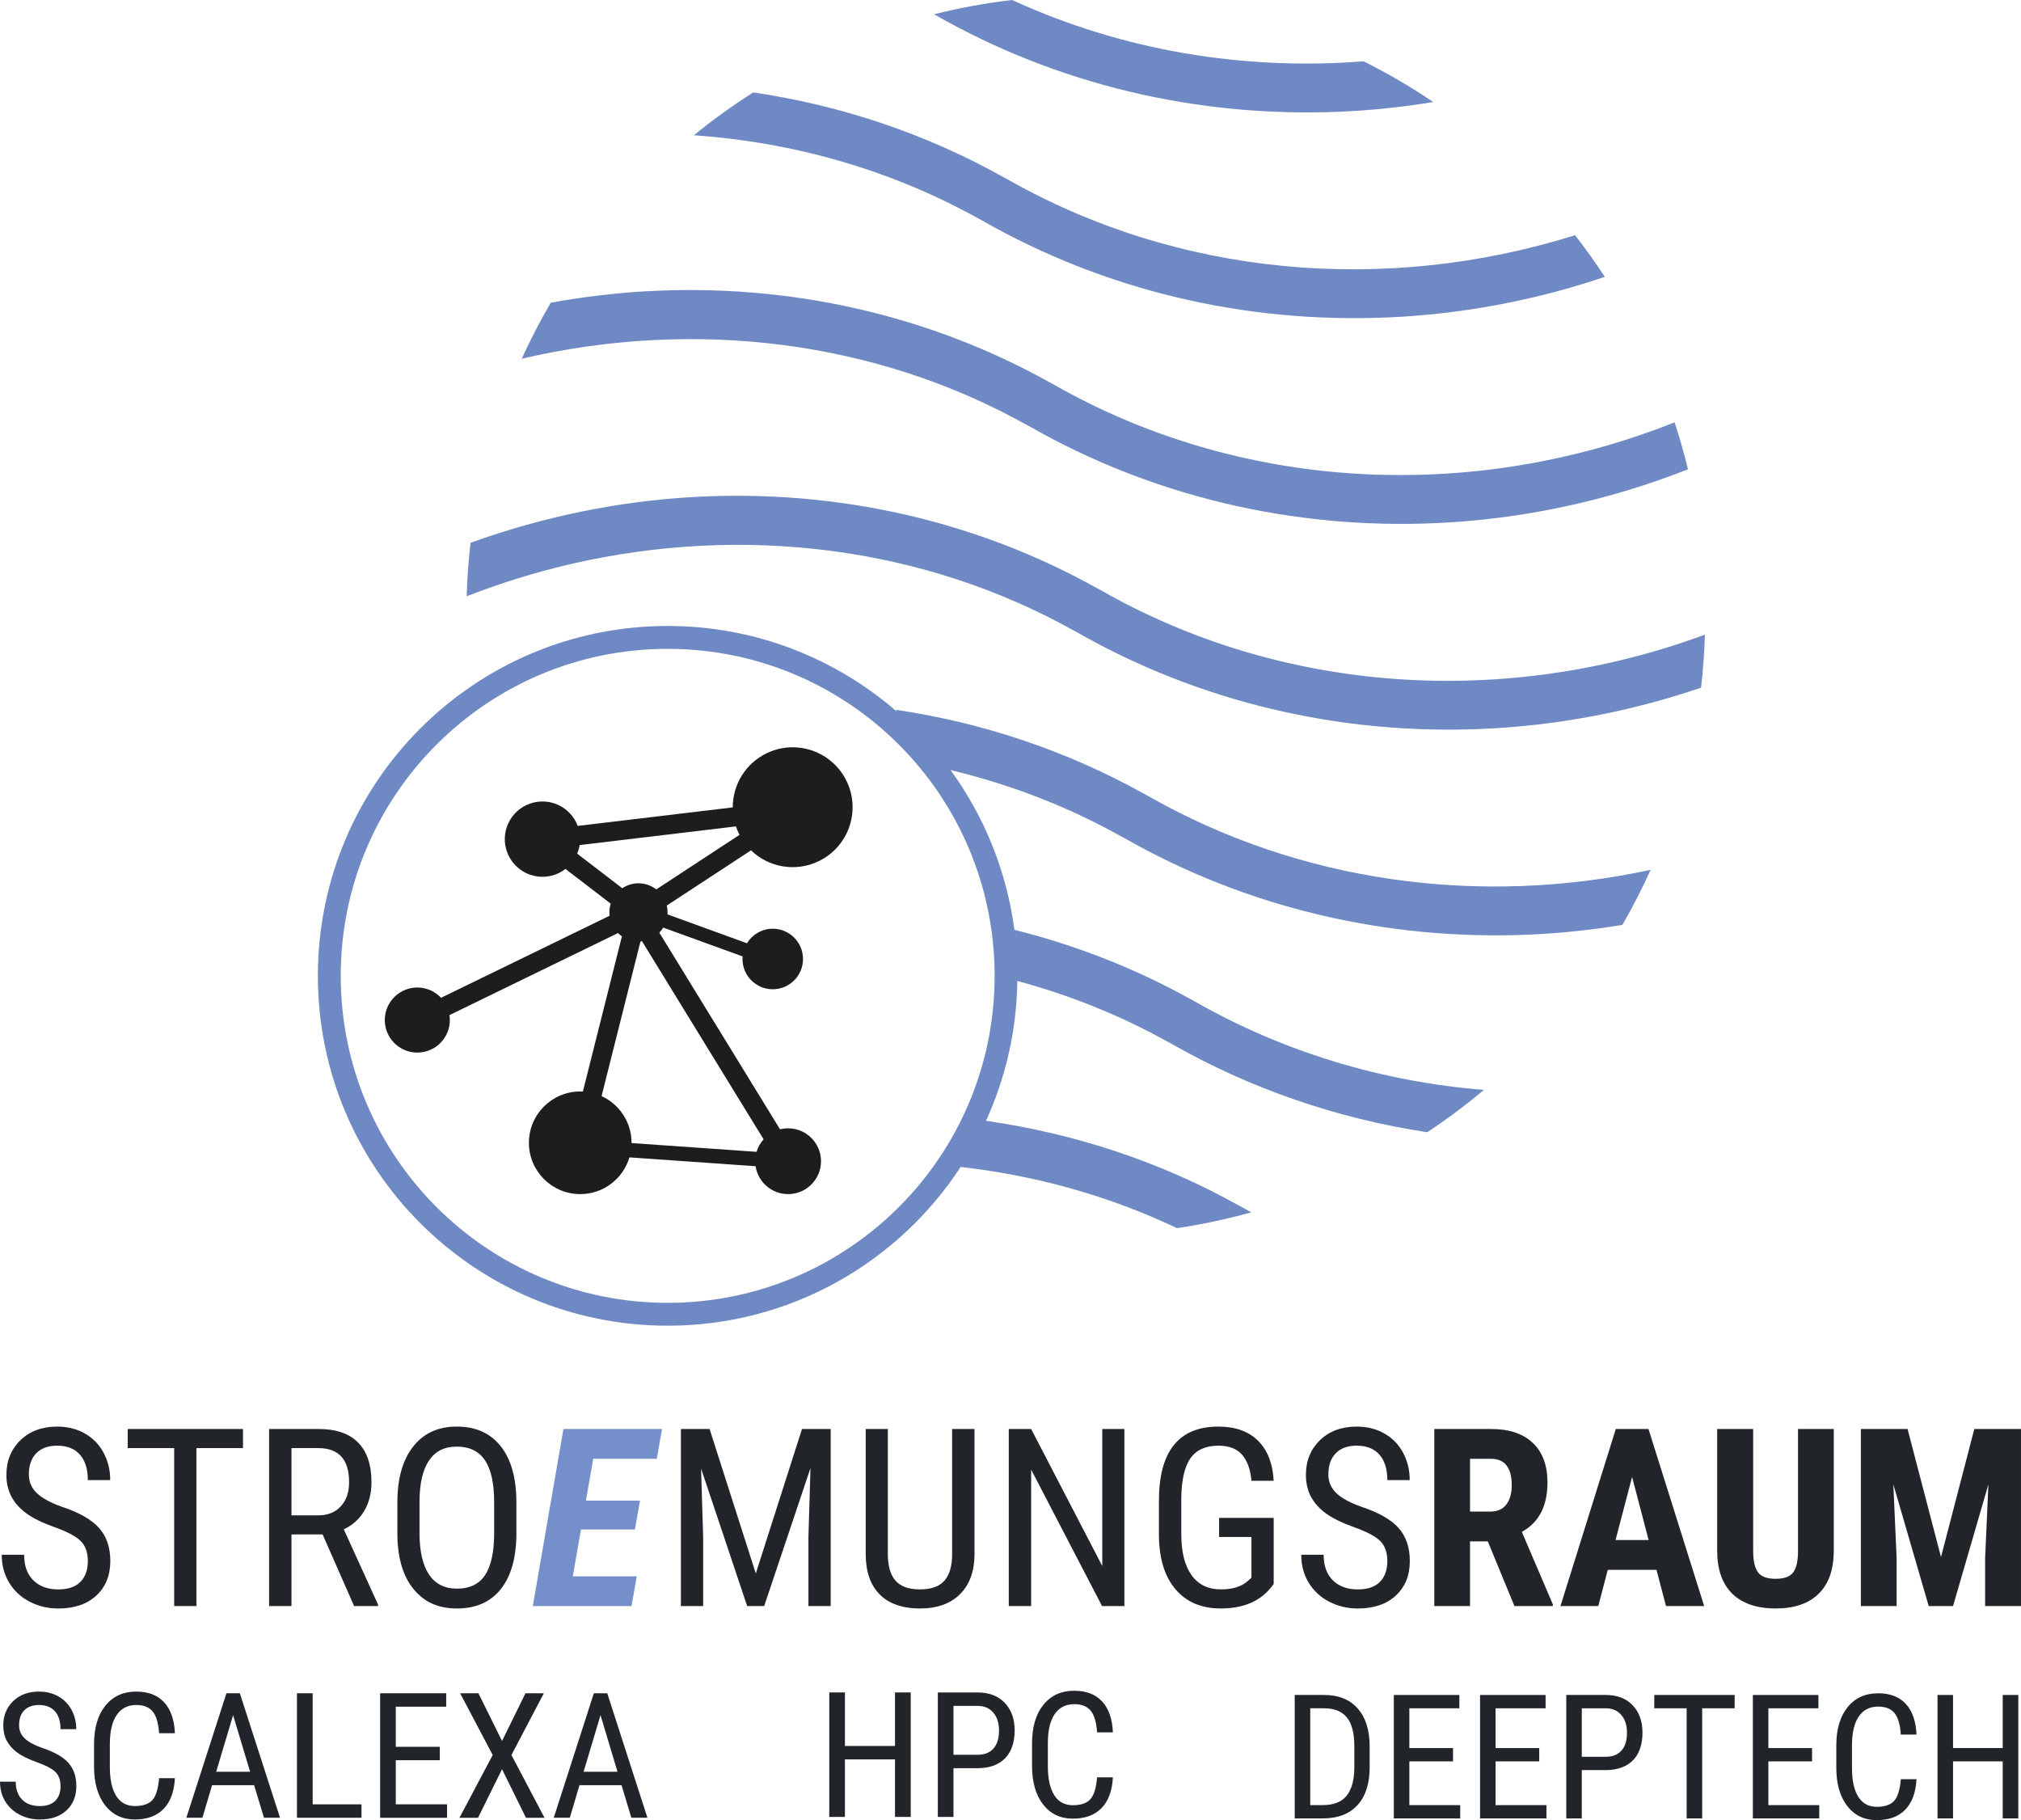 <?xml version="1.0" encoding="UTF-8"?>
<svg id="Ebene_1" data-name="Ebene 1" xmlns="http://www.w3.org/2000/svg" viewBox="0 0 1891.6 1703.32">
  <defs>
    <style>
      .cls-1 {
        fill: #212529;
      }

      .cls-2 {
        fill: #6f89c4;
      }

      .cls-3 {
        fill: #748fc9;
      }

      .cls-4 {
        fill: #1d1d1b;
      }
    </style>
  </defs>
  <g>
    <path class="cls-2" d="m1254.73,104.53c29.13-1.25,58.07-4.35,86.72-9.05-20.76-14.09-42.55-26.75-65.12-38.1-112.61,8.84-226.14-10.1-329.05-57.38-24.86,2.95-49.27,7.37-73.07,13.37l1.02.54c113.95,65.05,245.17,96.38,379.49,90.62Z"/>
    <path class="cls-2" d="m919.4,206.44c113.95,65.05,245.17,96.39,379.5,90.63,69.3-2.97,137.63-15.85,203.15-37.99-8.74-13.39-18.03-26.38-27.82-38.97-177.54,55.68-371.75,38.89-532.75-53.15l-3.06-1.62c-72.08-40.23-151.1-66.74-233.39-78.85-19.32,12.32-37.92,25.65-55.59,40.1,93.5,6.51,184.89,32.41,267.2,78.4l2.76,1.45Z"/>
    <path class="cls-2" d="m960.8,397.52l2.76,1.46c113.95,65.05,245.17,96.39,379.49,90.62,81.29-3.49,161.2-20.68,236.84-50.39-3.59-14.89-7.76-29.56-12.48-43.98-190.19,75.57-405.82,64.85-581.79-35.74l-3.07-1.62c-113.2-63.18-243.48-92.69-376.76-85.35-30.32,1.67-60.45,5.35-90.29,10.77-9.93,16.97-19,34.48-27.2,52.49.99-.23,1.97-.52,2.95-.75,159.82-36.65,328.05-16.55,469.51,62.5Z"/>
    <path class="cls-2" d="m1029.8,552.03l-3.05-1.61c-113.21-63.19-243.48-92.7-376.77-85.36-71.46,3.93-141.99,18.54-209.57,42.89-1.92,16.49-3.12,33.18-3.62,50.06,32.32-12.58,65.29-22.79,98.66-30.45,159.82-36.65,328.05-16.55,469.51,62.5l2.77,1.46c113.95,65.05,245.17,96.38,379.49,90.62,69.93-3,138.86-16.11,204.92-38.61,1.91-16.34,3.1-32.89,3.62-49.62-186.24,68.82-394.86,55.94-565.95-41.87Z"/>
    <path class="cls-2" d="m1073.97,744.56l-3.06-1.62c-71.82-40.09-150.54-66.57-232.51-78.73.35.63.76,1.23,1.14,1.85-57.48-49.95-132.48-80.26-214.61-80.26-180.83,0-327.41,146.59-327.41,327.41s146.59,327.41,327.41,327.41c114.81,0,215.75-59.14,274.2-148.57,70.1,7.96,138.6,26.89,202.5,57.28,23.71-3.5,46.92-8.52,69.6-14.8-2.98-1.64-5.98-3.23-8.93-4.92l-3.06-1.62c-72.93-40.7-153.01-67.2-236.36-79.1,18.24-39.98,28.67-84.24,29.34-130.89,48.94,13.25,96.37,32.13,141.07,57.1l2.77,1.46c73.94,42.21,155.18,70.13,239.79,83.02,18.45-12.21,36.15-25.43,53.04-39.61-94.55-7.62-187.14-35.1-270.76-82.9l-3.06-1.62c-52.04-29.04-107.74-50.81-165.64-65.31-7.28-55.39-28.36-106.41-59.75-149.49,55.46,13.3,109.16,33.81,159.44,61.91l2.77,1.46c113.95,65.05,245.17,96.38,379.49,90.62,29.27-1.26,58.34-4.38,87.13-9.12,9.64-16.67,18.46-33.85,26.44-51.51-159.96,34.49-328.48,11.99-470.98-69.48Zm-449.04,474.67c-169,0-306.01-137.01-306.01-306.01s137.01-306.01,306.01-306.01,306.01,137.01,306.01,306.01-137.01,306.01-306.01,306.01Z"/>
  </g>
  <g>
    <path class="cls-1" d="m82.23,1461.1c0-8.27-2.24-14.6-6.71-19-4.48-4.4-12.56-8.69-24.24-12.86-11.68-4.17-20.61-8.55-26.8-13.14-6.18-4.59-10.81-9.82-13.88-15.7-3.07-5.88-4.61-12.61-4.61-20.2,0-13.12,4.38-23.93,13.14-32.43,8.76-8.49,20.24-12.74,34.42-12.74,9.71,0,18.36,2.17,25.94,6.5,7.58,4.33,13.43,10.36,17.52,18.09,4.1,7.73,6.14,16.22,6.14,25.47h-20.94c0-10.24-2.47-18.17-7.4-23.78-4.93-5.61-12.02-8.42-21.28-8.42-8.42,0-14.95,2.36-19.57,7.07-4.63,4.71-6.94,11.32-6.94,19.83,0,6.99,2.5,12.84,7.51,17.56,5.01,4.71,12.74,8.93,23.21,12.65,16.31,5.4,27.97,12.04,34.99,19.93,7.02,7.89,10.52,18.21,10.52,30.95,0,13.43-4.36,24.18-13.09,32.26-8.72,8.08-20.6,12.12-35.62,12.12-9.63,0-18.53-2.1-26.68-6.32-8.16-4.21-14.56-10.13-19.23-17.75-4.66-7.62-7-16.37-7-26.23h20.94c0,10.24,2.86,18.21,8.59,23.9,5.73,5.69,13.52,8.54,23.38,8.54,9.18,0,16.08-2.35,20.71-7.05,4.63-4.7,6.94-11.11,6.94-19.23Z"/>
    <path class="cls-1" d="m227.42,1355.16h-43.58v147.81h-20.82v-147.81h-43.47v-17.87h107.87v17.87Z"/>
    <path class="cls-1" d="m301.95,1435.95h-29.13v67.02h-20.94v-165.68h46.43c16.23,0,28.52,4.23,36.87,12.69,8.34,8.46,12.52,20.84,12.52,37.15,0,10.24-2.26,19.17-6.77,26.8-4.52,7.62-10.91,13.37-19.17,17.24l32.09,70.43v1.37h-22.42l-29.47-67.02Zm-29.13-17.87h25.26c8.72,0,15.68-2.81,20.88-8.43,5.2-5.62,7.79-13.15,7.79-22.57,0-21.28-9.63-31.92-28.9-31.92h-25.03v62.92Z"/>
    <path class="cls-1" d="m483.33,1434.7c0,22.61-4.82,40.02-14.45,52.23-9.63,12.21-23.33,18.32-41.08,18.32s-30.55-5.94-40.45-17.81c-9.9-11.87-15.04-28.65-15.42-50.35v-31.18c0-22.15,4.89-39.5,14.68-52.06,9.79-12.55,23.44-18.83,40.96-18.83s31.05,6.01,40.79,18.03c9.75,12.03,14.74,29.19,14.96,51.49v30.15Zm-20.82-29.02c0-17.52-2.86-30.55-8.59-39.09-5.73-8.54-14.51-12.8-26.34-12.8s-20.12,4.32-26,12.97c-5.88,8.65-8.86,21.39-8.93,38.23v29.7c0,16.92,2.94,29.81,8.82,38.69,5.88,8.88,14.66,13.31,26.34,13.31s20.33-4.1,25.94-12.29c5.61-8.19,8.54-20.75,8.76-37.66v-31.06Z"/>
    <path class="cls-3" d="m594.27,1431.29h-50.52l-7.62,43.92h59.85l-4.89,27.76h-92.4l28.67-165.68h92.28l-4.89,27.88h-59.51l-6.83,39.14h50.64l-4.78,26.97Z"/>
    <path class="cls-1" d="m664.16,1337.3l43.24,135.18,43.24-135.18h26.85v165.68h-20.82v-64.52l1.93-64.63-43.35,129.15h-15.93l-43.13-128.69,1.94,64.18v64.52h-20.82v-165.68h26.85Z"/>
    <path class="cls-1" d="m912.11,1337.3v117.77c-.15,15.7-4.7,27.99-13.65,36.87-8.95,8.88-21.43,13.31-37.44,13.31s-28.9-4.34-37.55-13.03c-8.65-8.69-13.05-21.07-13.2-37.15v-117.77h20.71v116.88c0,11.15,2.37,19.46,7.11,24.96,4.74,5.5,12.38,8.24,22.93,8.24s18.3-2.75,23.04-8.24c4.74-5.49,7.11-13.81,7.11-24.96v-116.88h20.94Z"/>
    <path class="cls-1" d="m1052.41,1502.97h-20.94l-66.34-127.67v127.67h-20.94v-165.68h20.94l66.57,128.24v-128.24h20.71v165.68Z"/>
    <path class="cls-1" d="m1192.14,1482.38l-3.64,4.55c-10.47,12.21-25.79,18.32-45.97,18.32-17.9,0-31.96-5.94-42.16-17.81-10.2-11.87-15.42-28.65-15.65-50.35v-32.54c0-23.21,4.65-40.6,13.94-52.17,9.29-11.57,23.19-17.35,41.7-17.35,15.78,0,28.12,4.38,37.04,13.14,8.91,8.76,13.83,21.3,14.74,37.61h-20.82c-.84-10.32-3.7-18.38-8.59-24.18-4.89-5.8-12.31-8.7-22.25-8.7-11.91,0-20.63,3.89-26.17,11.66-5.54,7.78-8.42,20.2-8.65,37.27v33.79c0,16.69,3.19,29.49,9.56,38.4s15.51,13.37,27.42,13.37c11.23,0,19.76-2.72,25.6-8.16l3.07-2.83v-38.06h-30.27v-17.86h51.09v61.9Z"/>
    <path class="cls-1" d="m1298.53,1461.1c0-8.27-2.24-14.6-6.71-19-4.48-4.4-12.55-8.69-24.24-12.86-11.68-4.17-20.61-8.55-26.8-13.14-6.18-4.59-10.81-9.82-13.88-15.7-3.07-5.88-4.61-12.61-4.61-20.2,0-13.12,4.38-23.93,13.14-32.43,8.76-8.49,20.24-12.74,34.42-12.74,9.71,0,18.36,2.17,25.94,6.5,7.58,4.33,13.43,10.36,17.52,18.09,4.1,7.73,6.14,16.22,6.14,25.47h-20.94c0-10.24-2.47-18.17-7.4-23.78-4.93-5.61-12.02-8.42-21.28-8.42-8.42,0-14.95,2.36-19.57,7.07-4.63,4.71-6.94,11.32-6.94,19.83,0,6.99,2.5,12.84,7.51,17.56,5.01,4.71,12.74,8.93,23.21,12.65,16.31,5.4,27.97,12.04,34.99,19.93,7.02,7.89,10.52,18.21,10.52,30.95,0,13.43-4.36,24.18-13.08,32.26-8.72,8.08-20.6,12.12-35.62,12.12-9.63,0-18.53-2.1-26.68-6.32-8.15-4.21-14.56-10.13-19.23-17.75-4.66-7.62-7-16.37-7-26.23h20.94c0,10.24,2.86,18.21,8.59,23.9,5.73,5.69,13.52,8.54,23.38,8.54,9.18,0,16.08-2.35,20.71-7.05,4.63-4.7,6.94-11.11,6.94-19.23Z"/>
    <path class="cls-1" d="m1392.52,1442.44h-16.61v60.54h-33.45v-165.68h53.37c16.76,0,29.72,4.34,38.86,13.03,9.14,8.69,13.71,21.03,13.71,37.04,0,22-8,37.4-24.01,46.2l29.02,67.82v1.59h-35.96l-24.92-60.54Zm-16.61-27.88h19c6.67,0,11.68-2.22,15.02-6.66,3.34-4.44,5.01-10.37,5.01-17.81,0-16.61-6.49-24.92-19.46-24.92h-19.57v49.38Z"/>
    <path class="cls-1" d="m1550.46,1469.07h-45.63l-8.88,33.91h-35.39l51.77-165.68h30.61l52.11,165.68h-35.73l-8.88-33.91Zm-38.35-27.88h30.95l-15.48-59.06-15.48,59.06Z"/>
    <path class="cls-1" d="m1716.36,1337.3v114.7c-.15,17.22-4.89,30.4-14.22,39.54-9.33,9.14-22.72,13.71-40.17,13.71s-31.31-4.63-40.68-13.88c-9.37-9.25-14.05-22.64-14.05-40.17v-113.9h33.68v114.02c0,9.41,1.52,16.12,4.55,20.14,3.03,4.02,8.54,6.03,16.5,6.03s13.43-1.99,16.39-5.97c2.96-3.98,4.48-10.52,4.55-19.63v-114.59h33.45Z"/>
    <path class="cls-1" d="m1785.43,1337.3l31.29,119.82,31.18-119.82h43.69v165.68h-33.57v-44.83l3.07-69.07-33.11,113.9h-22.76l-33.11-113.9,3.07,69.07v44.83h-33.45v-165.68h43.69Z"/>
  </g>
  <path class="cls-4" d="m766.02,806.04c27.96-13.31,39.84-46.77,26.52-74.73-13.31-27.96-46.77-39.84-74.73-26.52-20.22,9.63-32.02,29.79-31.97,50.79l-145.12,17.33c-.35-.93-.73-1.86-1.17-2.77-8.37-17.58-29.4-25.04-46.97-16.67-17.58,8.37-25.04,29.4-16.67,46.97,8.37,17.57,29.4,25.04,46.97,16.67,2.31-1.1,4.45-2.43,6.4-3.93l42.34,32.49c-1.14,3.62-1.53,7.47-1.08,11.32l-157.74,76.77c-8.82-9.4-23.02-12.49-35.29-6.65-15.18,7.23-21.62,25.39-14.4,40.57,7.23,15.18,25.39,21.63,40.57,14.4,12.43-5.92,19-19.17,17-32.11l157.74-76.77c1.14,1.13,2.38,2.13,3.68,3.03l-36.54,145.25c-.82-.04-1.65-.06-2.48-.06-26.53,0-48.03,21.5-48.03,48.03s21.5,48.03,48.03,48.03c21.78,0,40.17-14.51,46.05-34.38l118.09,8.27c2.25,14.78,15.02,26.11,30.43,26.11,17,0,30.79-13.78,30.79-30.79s-13.78-30.79-30.79-30.79c-2.61,0-5.14.33-7.56.94l-112.97-184.02c1.41-1.45,2.63-3.05,3.67-4.75l74.29,26.98c-.07.79-.12,1.59-.12,2.4,0,15.64,12.68,28.32,28.32,28.32s28.32-12.68,28.32-28.32-12.68-28.32-28.32-28.32c-10.24,0-19.18,5.45-24.15,13.59l-74.39-27.01c.19-2.73,0-5.52-.68-8.26l78.9-51.68c16.33,15.77,41.35,20.62,63.05,10.28Zm-202.96,219.73l36.42-144.77c.49-.03.97-.07,1.46-.13l113.76,185.31c-2.98,3.34-5.24,7.33-6.55,11.73l-117.04-8.2c0-.09,0-.18,0-.27,0-19.4-11.5-36.09-28.06-43.68Zm51.21-193.46c-7.87-6.08-18.79-7.62-28.38-3.06-1.22.58-2.38,1.25-3.47,1.98l-42.17-32.36c1.07-2.57,1.84-5.27,2.29-8.03l146.28-17.47c.7,2.07,1.52,4.12,2.48,6.14.28.6.59,1.18.89,1.76l-77.92,51.04Z"/>
  <g>
    <g>
      <path class="cls-1" d="m56.65,1671.66c0-5.81-1.57-10.27-4.72-13.36-3.15-3.09-8.83-6.11-17.04-9.04-8.21-2.93-14.5-6.01-18.84-9.24-4.35-3.23-7.6-6.91-9.76-11.04-2.16-4.13-3.24-8.87-3.24-14.2,0-9.23,3.08-16.83,9.24-22.8,6.16-5.97,14.23-8.96,24.2-8.96,6.83,0,12.91,1.52,18.24,4.57,5.33,3.05,9.44,7.29,12.32,12.72,2.88,5.43,4.32,11.4,4.32,17.91h-14.72c0-7.2-1.73-12.77-5.2-16.72-3.47-3.95-8.45-5.92-14.96-5.92-5.92,0-10.51,1.66-13.76,4.97-3.25,3.31-4.88,7.96-4.88,13.95,0,4.92,1.76,9.03,5.28,12.34,3.52,3.31,8.96,6.28,16.32,8.9,11.47,3.79,19.67,8.46,24.6,14.01,4.93,5.55,7.4,12.8,7.4,21.76,0,9.44-3.07,17-9.2,22.68-6.13,5.68-14.48,8.52-25.04,8.52-6.77,0-13.03-1.48-18.76-4.44-5.73-2.96-10.24-7.12-13.52-12.48-3.28-5.36-4.92-11.51-4.92-18.44h14.72c0,7.2,2.01,12.8,6.04,16.8,4.03,4,9.51,6,16.44,6,6.45,0,11.31-1.65,14.56-4.96,3.25-3.31,4.88-7.81,4.88-13.52Z"/>
      <path class="cls-1" d="m163.7,1664.06c-.64,12.48-4.15,22.04-10.52,28.68-6.37,6.64-15.38,9.96-27,9.96s-20.96-4.44-27.84-13.32c-6.88-8.88-10.32-20.92-10.32-36.12v-21.12c0-15.15,3.53-27.12,10.6-35.92,7.07-8.8,16.71-13.2,28.92-13.2,11.25,0,19.96,3.36,26.12,10.08,6.16,6.72,9.51,16.35,10.04,28.88h-14.8c-.64-9.49-2.64-16.27-6-20.32-3.36-4.05-8.48-6.08-15.36-6.08-7.95,0-14.06,3.11-18.32,9.32-4.27,6.21-6.4,15.32-6.4,27.32v21.36c0,11.79,1.99,20.83,5.96,27.12,3.97,6.29,9.77,9.44,17.4,9.44s13.12-1.89,16.48-5.68c3.36-3.79,5.44-10.59,6.24-20.4h14.8Z"/>
      <path class="cls-1" d="m237.86,1670.62h-39.36l-9.04,30.48h-15.04l37.52-116.49h12.56l37.6,116.49h-15.04l-9.2-30.48Zm-35.52-12.56h31.76l-15.92-52.97-15.84,52.97Z"/>
      <path class="cls-1" d="m292.67,1688.54h45.68v12.56h-60.41v-116.49h14.72v103.93Z"/>
      <path class="cls-1" d="m411.64,1647.26h-41.2v41.28h48v12.56h-62.65v-116.49h61.85v12.56h-47.2v37.52h41.2v12.56Z"/>
      <path class="cls-1" d="m469.89,1629.26l21.92-44.64h17.2l-30.32,57.77,30.96,58.73h-17.36l-22.4-45.44-22.48,45.44h-17.36l31.12-58.73-30.48-57.77h17.12l22.08,44.64Z"/>
      <path class="cls-1" d="m581.74,1670.62h-39.36l-9.04,30.48h-15.04l37.52-116.49h12.56l37.6,116.49h-15.04l-9.2-30.48Zm-35.52-12.56h31.76l-15.92-52.97-15.84,52.97Z"/>
    </g>
    <g>
      <path class="cls-1" d="m852.42,1700.32h-14.72v-53.85h-46.88v53.85h-14.64v-116.49h14.64v50.08h46.88v-50.08h14.72v116.49Z"/>
      <path class="cls-1" d="m892.42,1654.72v45.6h-14.64v-116.49h37.12c10.83,0,19.33,3.24,25.52,9.72,6.19,6.48,9.28,15.11,9.28,25.88s-2.95,19.83-8.84,25.88c-5.89,6.05-14.2,9.19-24.92,9.4h-23.52Zm0-12.56h22.48c6.51,0,11.49-1.95,14.96-5.85,3.47-3.9,5.2-9.48,5.2-16.75s-1.79-12.61-5.36-16.83c-3.57-4.22-8.48-6.33-14.72-6.33h-22.56v45.76Z"/>
      <path class="cls-1" d="m1041.64,1663.28c-.64,12.48-4.15,22.04-10.52,28.68-6.37,6.64-15.38,9.96-27,9.96s-20.96-4.44-27.84-13.32c-6.88-8.88-10.32-20.92-10.32-36.12v-21.12c0-15.15,3.53-27.12,10.6-35.92,7.07-8.8,16.71-13.2,28.92-13.2,11.25,0,19.96,3.36,26.12,10.08s9.51,16.35,10.04,28.88h-14.8c-.64-9.49-2.64-16.27-6-20.32-3.36-4.05-8.48-6.08-15.36-6.08-7.95,0-14.06,3.11-18.32,9.32-4.27,6.21-6.4,15.32-6.4,27.32v21.36c0,11.79,1.99,20.83,5.96,27.12,3.97,6.29,9.77,9.44,17.4,9.44s13.12-1.89,16.48-5.68c3.36-3.79,5.44-10.59,6.24-20.4h14.8Z"/>
    </g>
    <g>
      <path class="cls-1" d="m1211.83,1701.73v-115.54h27.53c13.49,0,23.96,4.22,31.42,12.66,7.46,8.44,11.19,20.3,11.19,35.59v19.36c0,15.29-3.78,27.1-11.35,35.43-7.57,8.33-18.54,12.5-32.93,12.5h-25.87Zm14.52-103.08v90.62h11.66c10.21,0,17.67-2.92,22.38-8.78,4.71-5.85,7.11-14.52,7.22-26.01v-20.49c0-12.18-2.34-21.11-7.02-26.8-4.68-5.69-11.76-8.54-21.23-8.54h-13.01Z"/>
      <path class="cls-1" d="m1359.98,1648.33h-40.87v40.95h47.61v12.46h-62.13v-115.54h61.34v12.46h-46.82v37.22h40.87v12.46Z"/>
      <path class="cls-1" d="m1440.68,1648.33h-40.87v40.95h47.61v12.46h-62.13v-115.54h61.34v12.46h-46.82v37.22h40.87v12.46Z"/>
      <path class="cls-1" d="m1480.51,1656.5v45.23h-14.52v-115.54h36.82c10.74,0,19.18,3.21,25.31,9.64,6.14,6.43,9.2,14.99,9.2,25.67s-2.92,19.67-8.77,25.67c-5.85,6-14.08,9.11-24.72,9.32h-23.33Zm0-12.46h22.3c6.45,0,11.4-1.93,14.84-5.8,3.44-3.87,5.16-9.41,5.16-16.61s-1.77-12.51-5.32-16.69c-3.54-4.19-8.41-6.28-14.6-6.28h-22.38v45.39Z"/>
      <path class="cls-1" d="m1623.58,1598.65h-30.39v103.08h-14.52v-103.08h-30.31v-12.46h75.23v12.46Z"/>
      <path class="cls-1" d="m1696.03,1648.33h-40.87v40.95h47.61v12.46h-62.13v-115.54h61.34v12.46h-46.82v37.22h40.87v12.46Z"/>
      <path class="cls-1" d="m1793.79,1664.99c-.63,12.38-4.11,21.86-10.43,28.45-6.32,6.59-15.25,9.88-26.78,9.88s-20.79-4.4-27.61-13.21c-6.82-8.81-10.24-20.75-10.24-35.83v-20.95c0-15.02,3.5-26.9,10.51-35.63,7.01-8.73,16.57-13.09,28.69-13.09,11.16,0,19.8,3.33,25.91,10,6.11,6.67,9.43,16.21,9.96,28.65h-14.68c-.63-9.42-2.62-16.13-5.95-20.16-3.33-4.02-8.41-6.03-15.24-6.03-7.88,0-13.94,3.08-18.17,9.24-4.23,6.16-6.35,15.2-6.35,27.1v21.19c0,11.69,1.97,20.66,5.91,26.9,3.94,6.24,9.69,9.36,17.26,9.36s13.01-1.88,16.35-5.63c3.33-3.76,5.4-10.5,6.19-20.23h14.68Z"/>
      <path class="cls-1" d="m1889.09,1701.73h-14.6v-53.4h-46.5v53.4h-14.52v-115.54h14.52v49.67h46.5v-49.67h14.6v115.54Z"/>
    </g>
  </g>
</svg>